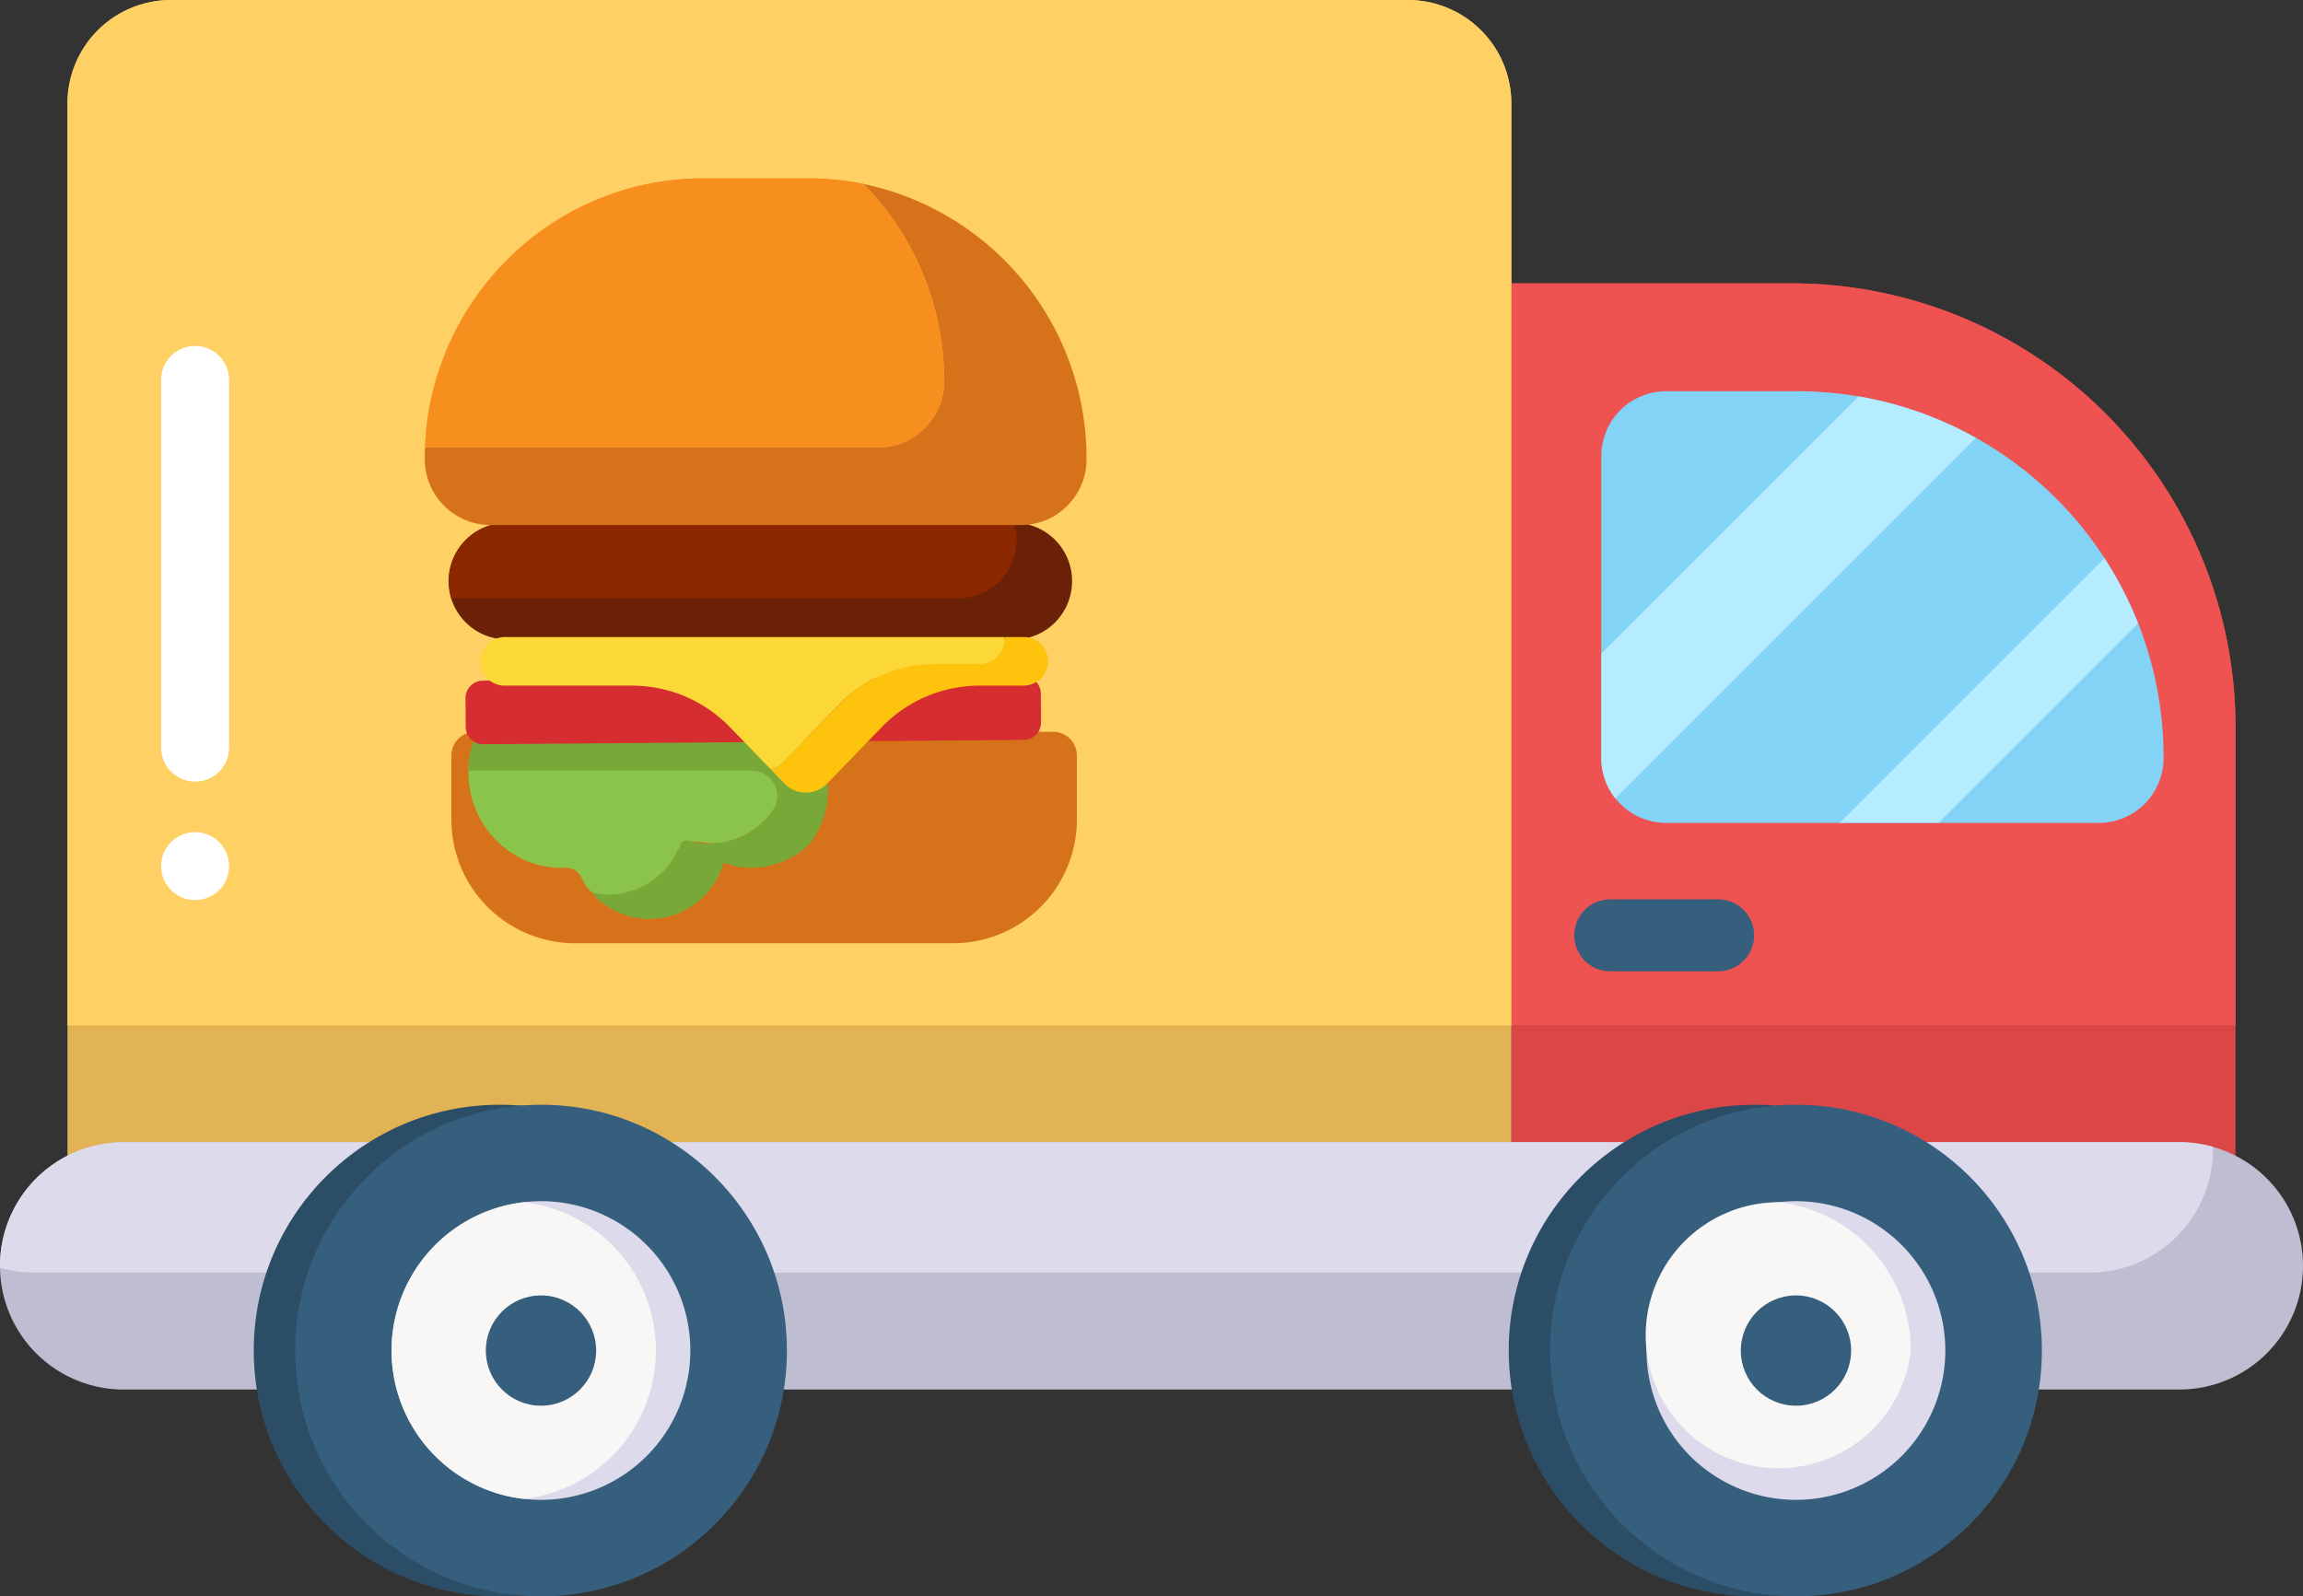 <svg xmlns="http://www.w3.org/2000/svg" width="64.175" height="44.497" viewBox="0 0 64.175 44.497">
  <rect x="0" y="0" width="64.175" height="44.497" fill="#333333" stroke="none"/>
  <g id="truck" transform="translate(0 -78.5)">
    <path id="Path_15420" data-name="Path 15420" d="M356.18,153.878v12.44H336V141.5h7.8A12.377,12.377,0,0,1,356.18,153.878Z" transform="translate(-293.885 -55.103)" fill="#db4646"/>
    <path id="Path_15421" data-name="Path 15421" d="M356.18,153.878v8.3H336V141.5h7.8A12.377,12.377,0,0,1,356.18,153.878Z" transform="translate(-293.885 -55.103)" fill="#ee5351"/>
    <path id="Path_15422" data-name="Path 15422" d="M55.235,81.383V111.34H15V81.383A2.883,2.883,0,0,1,17.883,78.5H52.352A2.883,2.883,0,0,1,55.235,81.383Z" transform="translate(-13.12)" fill="#e2b354"/>
    <path id="Path_15423" data-name="Path 15423" d="M55.235,81.383v25.7H15v-25.7A2.883,2.883,0,0,1,17.883,78.5H52.352A2.883,2.883,0,0,1,55.235,81.383Z" transform="translate(-13.12)" fill="#ffd064"/>
    <path id="Path_15424" data-name="Path 15424" d="M64.175,335.947a3.445,3.445,0,0,1-3.447,3.447H3.447A3.445,3.445,0,0,1,0,336c0-.019,0-.039,0-.058A3.445,3.445,0,0,1,3.447,332.5H60.728a3.411,3.411,0,0,1,.939.13A3.446,3.446,0,0,1,64.175,335.947Z" transform="translate(0 -222.163)" fill="#bfbdd1"/>
    <path id="Path_15425" data-name="Path 15425" d="M61.668,332.688a3.445,3.445,0,0,1-3.447,3.447H.94A3.411,3.411,0,0,1,0,336c0-.019,0-.039,0-.058A3.445,3.445,0,0,1,3.447,332.5H60.728a3.411,3.411,0,0,1,.939.13C61.668,332.649,61.668,332.669,61.668,332.688Z" transform="translate(0 -222.163)" fill="#dddaec"/>
    <g id="Group_2971" data-name="Group 2971" transform="translate(42.042 109.293)">
      <circle id="Ellipse_293" data-name="Ellipse 293" cx="6.852" cy="6.852" r="6.852" transform="translate(0 0)" fill="#2b4d66"/>
      <circle id="Ellipse_294" data-name="Ellipse 294" cx="6.852" cy="6.852" r="6.852" transform="translate(1.153 0)" fill="#365e7d"/>
      <path id="Path_15426" data-name="Path 15426" d="M374.391,349.791a4.162,4.162,0,0,1-4.162,4.162,4.247,4.247,0,0,1-.48-.028,4.162,4.162,0,0,1,0-8.269,4.24,4.24,0,0,1,.48-.028A4.162,4.162,0,0,1,374.391,349.791Z" transform="translate(-362.225 -342.94)" fill="#dddaec"/>
      <path id="Path_15427" data-name="Path 15427" d="M373.432,349.984a3.707,3.707,0,1,1-3.682-4.135A4.163,4.163,0,0,1,373.432,349.984Z" transform="translate(-362.226 -343.132)" fill="#f9f6f6"/>
      <circle id="Ellipse_295" data-name="Ellipse 295" cx="1.537" cy="1.537" r="1.537" transform="translate(6.467 5.315)" fill="#365e7d"/>
    </g>
    <g id="Group_2972" data-name="Group 2972" transform="translate(7.071 109.293)">
      <circle id="Ellipse_296" data-name="Ellipse 296" cx="6.852" cy="6.852" r="6.852" transform="translate(0 0)" fill="#2b4d66"/>
      <circle id="Ellipse_297" data-name="Ellipse 297" cx="6.852" cy="6.852" r="6.852" transform="translate(1.153 0)" fill="#365e7d"/>
      <path id="Path_15428" data-name="Path 15428" d="M95.391,349.791a4.162,4.162,0,0,1-4.162,4.162,4.247,4.247,0,0,1-.48-.028,4.162,4.162,0,0,1,0-8.269,4.24,4.24,0,0,1,.48-.028A4.162,4.162,0,0,1,95.391,349.791Z" transform="translate(-83.225 -342.94)" fill="#dddaec"/>
      <path id="Path_15429" data-name="Path 15429" d="M94.432,349.984a4.163,4.163,0,0,1-3.682,4.135,4.162,4.162,0,0,1,0-8.269A4.163,4.163,0,0,1,94.432,349.984Z" transform="translate(-83.226 -343.132)" fill="#f9f6f6"/>
      <circle id="Ellipse_298" data-name="Ellipse 298" cx="1.537" cy="1.537" r="1.537" transform="translate(6.467 5.315)" fill="#365e7d"/>
    </g>
    <g id="Group_2983" data-name="Group 2983" transform="translate(11.838 83.473)">
      <path id="Path_15430" data-name="Path 15430" d="M117.119,241.242H101.007a.662.662,0,0,0-.659.664v1.769a3.45,3.45,0,0,0,3.438,3.461H114.34a3.45,3.45,0,0,0,3.438-3.461v-1.769A.661.661,0,0,0,117.119,241.242Z" transform="translate(-99.608 -225.817)" fill="#d6731a"/>
      <g id="Group_2973" data-name="Group 2973" transform="translate(0.673 9.599)">
        <path id="Path_15431" data-name="Path 15431" d="M117.175,196.381a1.629,1.629,0,0,1-.473,1.15,1.607,1.607,0,0,1-1.142.476H101.427a1.626,1.626,0,0,1,0-3.252H115.56A1.621,1.621,0,0,1,117.175,196.381Z" transform="translate(-99.812 -194.755)" fill="#6b2108"/>
      </g>
      <g id="Group_2974" data-name="Group 2974" transform="translate(0.673 9.599)">
        <path id="Path_15432" data-name="Path 15432" d="M115.627,195.229a1.629,1.629,0,0,1-.473,1.15,1.607,1.607,0,0,1-1.142.476H99.882a1.624,1.624,0,0,1,1.545-2.1h14.13A1.621,1.621,0,0,1,115.627,195.229Z" transform="translate(-99.812 -194.755)" fill="#8b2800"/>
      </g>
      <g id="Group_2975" data-name="Group 2975" transform="translate(0 0.158)">
        <path id="Path_15433" data-name="Path 15433" d="M112.883,127.1a1.838,1.838,0,0,1-.536,1.3,1.814,1.814,0,0,1-1.293.539H96.271a1.834,1.834,0,0,1-1.828-1.841c0-.11,0-.219.007-.327h12.633a1.814,1.814,0,0,0,1.293-.539,1.838,1.838,0,0,0,.536-1.3,7.827,7.827,0,0,0-2.244-5.5A7.814,7.814,0,0,1,112.883,127.1Z" transform="translate(-94.443 -119.435)" fill="#d6731a"/>
      </g>
      <g id="Group_2976" data-name="Group 2976" transform="translate(0.007 0)">
        <path id="Path_15434" data-name="Path 15434" d="M108.964,123.833a1.838,1.838,0,0,1-.536,1.3,1.814,1.814,0,0,1-1.293.539H94.5a7.82,7.82,0,0,1,2.269-5.206,7.722,7.722,0,0,1,5.5-2.292h2.894a7.723,7.723,0,0,1,1.559.158A7.828,7.828,0,0,1,108.964,123.833Z" transform="translate(-94.502 -118.176)" fill="#f78f1e"/>
      </g>
      <g id="Group_2977" data-name="Group 2977" transform="translate(0.007 0)">
        <path id="Path_15435" data-name="Path 15435" d="M108.964,123.833a1.838,1.838,0,0,1-.536,1.3,1.814,1.814,0,0,1-1.293.539H94.5a7.82,7.82,0,0,1,2.269-5.206,7.722,7.722,0,0,1,5.5-2.292h2.894a7.723,7.723,0,0,1,1.559.158A7.828,7.828,0,0,1,108.964,123.833Z" transform="translate(-94.502 -118.176)" fill="#f78f1e"/>
      </g>
      <g id="Group_2978" data-name="Group 2978" transform="translate(1.214 15.551)">
        <path id="Path_15436" data-name="Path 15436" d="M113.006,243.07a2.183,2.183,0,0,1-1.894,2.152c-.279.034-.563-.07-.832-.035s-.354.354-.495.555a2.164,2.164,0,0,1-1.361.882,1.525,1.525,0,0,1-.809-.013c-.239-.1-.278-.395-.44-.57s-.451-.116-.676-.137a2.605,2.605,0,0,1-.936-.271,2.676,2.676,0,0,1-1.341-3.089c.107-.379.606-.287.9-.287h7.238c.5,0,.644.29.644.813Z" transform="translate(-104.125 -242.247)" fill="#8ac44b"/>
      </g>
      <g id="Group_2979" data-name="Group 2979" transform="translate(1.212 15.561)">
        <path id="Path_15437" data-name="Path 15437" d="M114.072,243.272a2.167,2.167,0,0,0-.522-.949h-8.967a.946.946,0,0,0-.289.045,2.669,2.669,0,0,0-.182.9h7.9a.712.712,0,0,1,.581,1.12,2.146,2.146,0,0,1-2.334.834.207.207,0,0,0-.245.13,2.153,2.153,0,0,1-2,1.372,2.119,2.119,0,0,1-.466-.052,2.147,2.147,0,0,0,3.678-.833,2.306,2.306,0,0,0,2.141-.309,1.254,1.254,0,0,0,.37-.384A2.4,2.4,0,0,0,114.072,243.272Z" transform="translate(-104.113 -242.323)" fill="#77a838"/>
      </g>
      <g id="Group_2980" data-name="Group 2980" transform="translate(1.133 13.878)">
        <path id="Path_15438" data-name="Path 15438" d="M119.036,230.672l-15.06.121a.486.486,0,0,1-.49-.482l-.006-.8a.486.486,0,0,1,.482-.49l15.06-.121a.486.486,0,0,1,.49.482l.006.8A.486.486,0,0,1,119.036,230.672Z" transform="translate(-103.479 -228.899)" fill="#d62d30"/>
      </g>
      <g id="Group_2981" data-name="Group 2981" transform="translate(9.643 12.783)">
        <path id="Path_15439" data-name="Path 15439" d="M179.1,220.884a.691.691,0,0,1-.695.632H177.19a3.792,3.792,0,0,0-2.726,1.159l-1.518,1.57a.827.827,0,0,1-1.19,0l-.379-.392a.821.821,0,0,0,.357-.218l1.518-1.57a3.792,3.792,0,0,1,2.726-1.159h1.211a.691.691,0,0,0,.695-.632.641.641,0,0,0,0-.113h.542A.676.676,0,0,1,179.1,220.884Z" transform="translate(-171.377 -220.161)" fill="#fec30d"/>
      </g>
      <g id="Group_2982" data-name="Group 2982" transform="translate(1.547 12.783)">
        <path id="Path_15440" data-name="Path 15440" d="M121.392,220.274a.691.691,0,0,1-.695.632h-1.211a3.792,3.792,0,0,0-2.726,1.159l-1.518,1.57a.821.821,0,0,1-.357.218l-1.139-1.178a3.8,3.8,0,0,0-2.726-1.159h-3.557a.675.675,0,0,1-.67-.61.629.629,0,0,1,0-.113.691.691,0,0,1,.695-.632h13.9A.629.629,0,0,1,121.392,220.274Z" transform="translate(-106.789 -220.161)" fill="#fbd836"/>
      </g>
    </g>
    <path id="Path_15441" data-name="Path 15441" d="M371.668,175.725a1.806,1.806,0,0,1-1.807,1.807H357.807A1.808,1.808,0,0,1,356,175.725v-8.418a1.806,1.806,0,0,1,1.807-1.807h3.635a10.2,10.2,0,0,1,5,1.3,10.247,10.247,0,0,1,4.52,5.172h0A10.2,10.2,0,0,1,371.668,175.725Z" transform="translate(-311.378 -76.095)" fill="#83d3f6"/>
    <path id="Path_15442" data-name="Path 15442" d="M354.011,280.505H351a1,1,0,0,1,0-2.005h3.008a1,1,0,0,1,0,2.005Z" transform="translate(-306.13 -174.932)" fill="#365e7d"/>
    <g id="Group_2988" data-name="Group 2988" transform="translate(4.49 88.142)">
      <g id="Group_2985" data-name="Group 2985" transform="translate(0 0)">
        <g id="Group_2984" data-name="Group 2984">
          <path id="Path_15443" data-name="Path 15443" d="M35.821,166.625v-10.25a.947.947,0,1,1,1.894,0v10.25a.947.947,0,0,1-1.894,0Z" transform="translate(-35.821 -155.428)" fill="#fff"/>
        </g>
      </g>
      <g id="Group_2987" data-name="Group 2987" transform="translate(0 13.552)">
        <g id="Group_2986" data-name="Group 2986">
          <circle id="Ellipse_299" data-name="Ellipse 299" cx="0.947" cy="0.947" r="0.947" fill="#fff"/>
        </g>
      </g>
    </g>
    <g id="Group_2989" data-name="Group 2989" transform="translate(44.622 89.55)">
      <path id="Path_15444" data-name="Path 15444" d="M366.438,167.818l-10.046,10.046A1.8,1.8,0,0,1,356,176.74v-2.915l7.165-7.165A10.1,10.1,0,0,1,366.438,167.818Z" transform="translate(-356 -166.66)" fill="#b6ecff"/>
      <path id="Path_15445" data-name="Path 15445" d="M417.315,204.469h0l-5.558,5.556H409l7.376-7.376A10.265,10.265,0,0,1,417.315,204.469Z" transform="translate(-402.357 -198.139)" fill="#b6ecff"/>
    </g>
  </g>
</svg>
